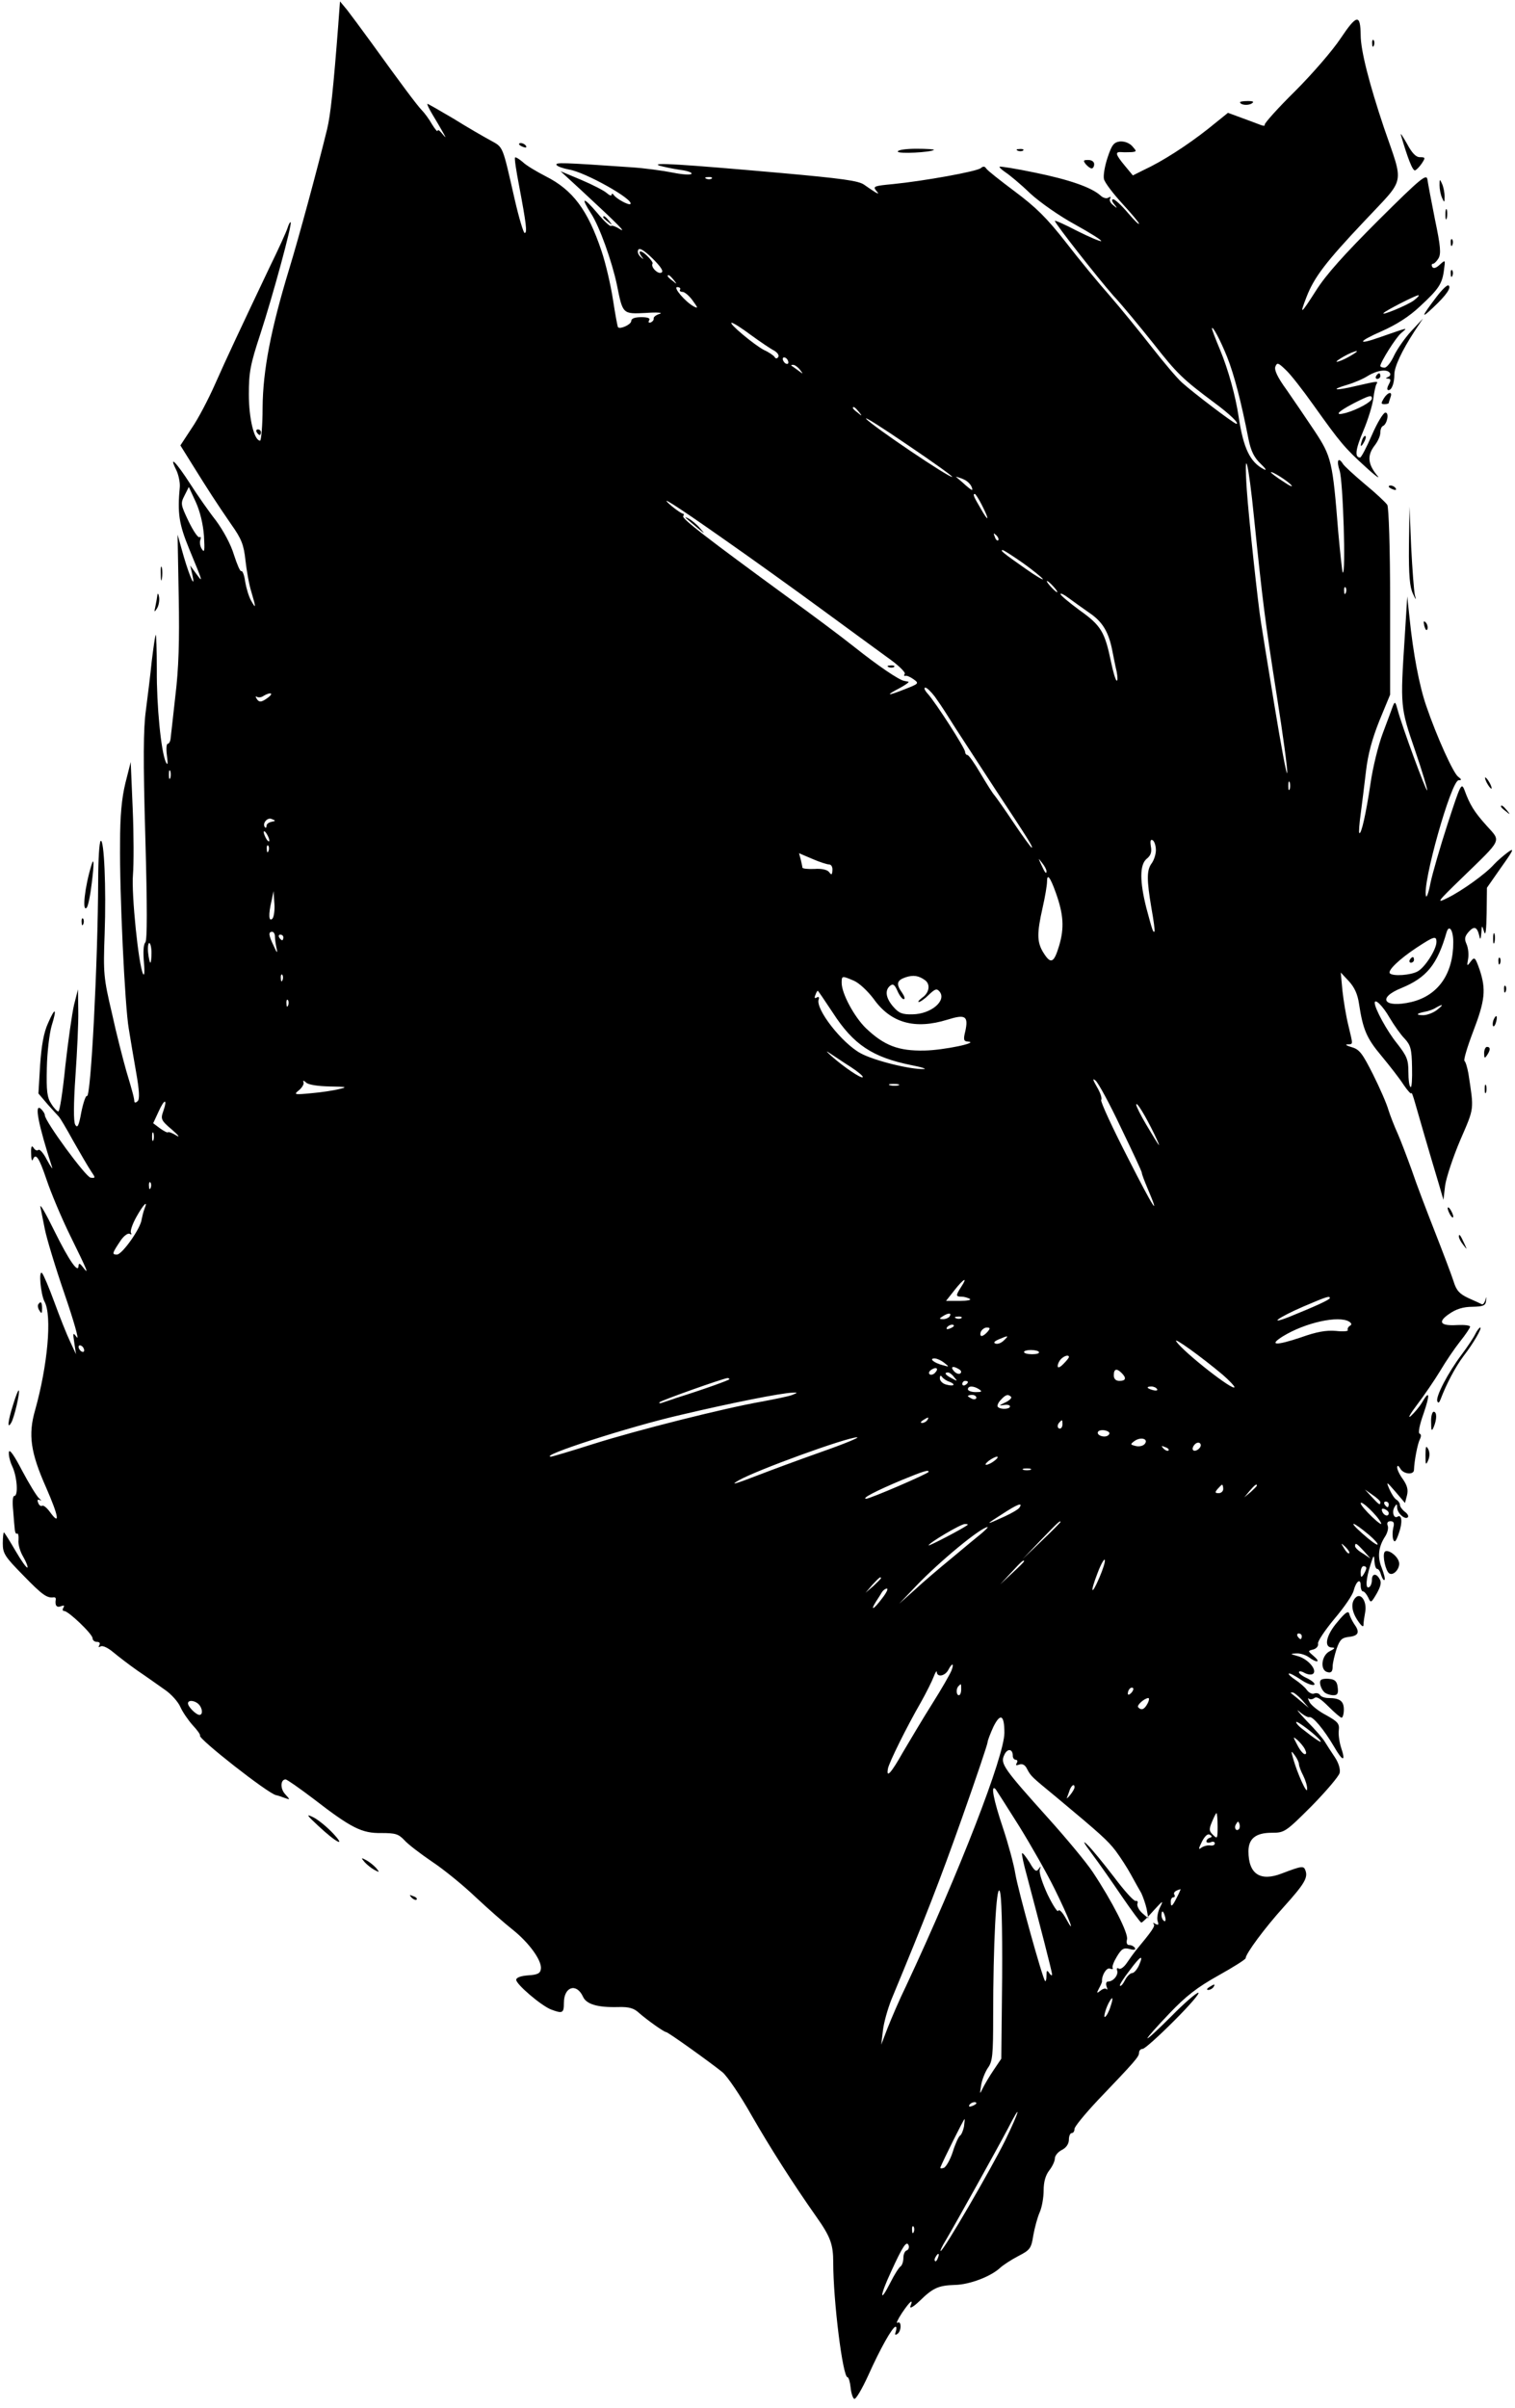 <?xml version="1.0" standalone="no"?>
<!DOCTYPE svg PUBLIC "-//W3C//DTD SVG 20010904//EN"
 "http://www.w3.org/TR/2001/REC-SVG-20010904/DTD/svg10.dtd">
<svg version="1.0" xmlns="http://www.w3.org/2000/svg"
 width="540pt" height="858pt" viewBox="0 0 540 858"
 preserveAspectRatio="xMidYMid meet">

<g transform="translate(0,858) scale(0.1,-0.1)"
fill="#000000" stroke="none">
<path d="M1206 8495 c-18 -234 -28 -325 -40 -375 -35 -143 -101 -387 -136
-501 -64 -211 -93 -358 -94 -491 0 -65 -5 -118 -9 -118 -21 0 -40 79 -40 165
0 78 5 106 41 215 45 138 114 392 108 398 -2 2 -7 -7 -11 -20 -4 -13 -32 -75
-63 -138 -103 -217 -154 -325 -196 -420 -23 -52 -60 -123 -83 -156 l-40 -61
43 -69 c56 -90 85 -135 138 -212 37 -52 45 -73 51 -129 4 -36 13 -87 21 -112
17 -57 17 -63 -1 -31 -8 14 -17 44 -21 67 -3 24 -10 41 -14 38 -4 -2 -15 24
-26 58 -11 37 -37 85 -64 122 -26 33 -67 92 -92 131 -49 76 -77 105 -51 52 9
-17 15 -46 14 -62 -9 -95 -3 -133 33 -221 50 -121 51 -124 26 -90 l-22 30 7
-30 c13 -58 -7 -16 -30 62 l-22 78 4 -220 c3 -160 0 -257 -12 -355 -8 -74 -16
-143 -17 -152 -1 -10 -6 -18 -10 -18 -5 0 -6 -19 -3 -42 4 -30 3 -37 -4 -23
-17 38 -33 201 -32 329 0 70 -2 127 -4 124 -2 -2 -8 -44 -14 -93 -5 -50 -15
-129 -21 -176 -9 -65 -10 -175 -2 -450 7 -253 7 -368 0 -377 -7 -7 -8 -36 -5
-70 3 -33 2 -51 -3 -42 -16 30 -42 284 -36 354 3 37 3 143 -1 235 l-7 166 -19
-75 c-13 -54 -19 -114 -19 -215 -2 -175 17 -580 31 -660 5 -33 17 -102 26
-154 12 -67 13 -97 6 -104 -6 -6 -11 -7 -12 -2 -1 13 -4 27 -29 110 -11 39
-35 131 -51 205 -30 127 -31 143 -26 282 6 165 -2 340 -14 332 -5 -3 -9 -67
-9 -142 -1 -288 -26 -776 -40 -767 -4 3 -13 -23 -20 -57 -9 -50 -14 -59 -22
-45 -6 12 -6 71 1 174 6 86 11 190 10 232 l-1 76 -14 -55 c-7 -30 -21 -128
-31 -217 -9 -90 -20 -163 -25 -163 -4 0 -16 12 -25 27 -15 22 -18 46 -16 128
1 55 9 122 17 150 20 64 13 69 -13 9 -15 -33 -23 -78 -28 -149 l-6 -101 34
-40 c19 -21 37 -41 40 -44 3 -3 26 -41 50 -85 25 -44 53 -92 63 -107 17 -25
17 -26 -1 -24 -18 3 -162 200 -163 222 0 6 -7 17 -15 24 -23 19 -9 -55 41
-210 3 -8 -6 4 -19 28 -12 24 -26 39 -30 35 -5 -4 -12 -1 -17 7 -7 11 -10 5
-9 -20 0 -19 3 -29 6 -22 10 26 22 9 49 -71 15 -45 53 -136 85 -201 61 -124
69 -143 44 -110 -10 13 -14 14 -15 5 0 -31 -33 16 -86 123 -30 61 -52 100 -50
86 3 -14 10 -50 16 -80 6 -31 37 -134 70 -230 33 -96 53 -166 44 -155 -14 19
-15 18 -9 -20 l6 -40 -21 45 c-12 25 -37 88 -56 140 -19 52 -39 99 -44 104
-13 13 -5 -76 9 -102 27 -50 11 -227 -34 -387 -25 -87 -16 -150 39 -274 46
-105 51 -139 14 -88 -11 15 -23 25 -28 22 -4 -3 -11 2 -14 11 -4 10 -2 13 7 9
6 -4 5 -1 -4 7 -8 7 -35 51 -60 98 -28 54 -45 78 -47 67 -2 -10 3 -33 12 -52
17 -36 22 -105 7 -105 -6 0 -7 -23 -4 -52 2 -29 5 -61 6 -70 1 -9 5 -15 8 -12
4 2 6 -8 5 -23 -2 -15 6 -42 17 -60 11 -19 17 -36 15 -38 -3 -3 -22 24 -43 60
-21 36 -39 65 -41 65 -2 0 -4 -18 -4 -39 0 -36 7 -47 74 -115 67 -69 84 -81
108 -77 5 0 7 -2 7 -7 -4 -22 3 -31 18 -25 11 4 14 3 9 -5 -4 -7 -3 -12 3 -12
15 0 101 -82 101 -97 0 -7 7 -13 16 -13 9 0 12 -5 8 -12 -4 -7 -3 -8 5 -4 7 4
26 -5 45 -21 18 -15 57 -45 87 -66 30 -20 73 -51 96 -67 24 -16 49 -45 56 -62
8 -18 28 -47 44 -65 17 -18 28 -34 26 -37 -9 -9 243 -207 271 -212 6 -1 20 -6
31 -10 20 -7 20 -7 1 14 -18 20 -16 52 2 52 5 0 49 -31 98 -68 137 -106 174
-124 243 -123 50 0 61 -3 82 -25 13 -15 58 -49 99 -77 41 -27 111 -84 155
-126 45 -42 104 -94 132 -116 58 -46 105 -110 101 -140 -2 -16 -12 -21 -45
-23 -27 -2 -43 -8 -43 -16 0 -16 90 -93 125 -106 40 -15 45 -13 45 24 0 58 45
72 68 22 12 -27 52 -39 126 -37 39 1 56 -4 75 -22 30 -26 88 -67 95 -67 7 0
159 -109 201 -143 17 -14 64 -83 104 -154 66 -115 147 -242 230 -360 51 -72
61 -99 61 -164 0 -138 34 -409 51 -409 4 0 9 -17 11 -37 2 -20 8 -38 13 -40 6
-2 28 36 50 84 43 96 86 172 97 173 4 0 4 -7 1 -17 -4 -11 -3 -14 5 -9 7 4 12
16 12 27 0 12 -4 17 -11 13 -6 -3 1 12 16 35 29 43 42 53 30 24 -3 -10 11 -2
32 18 49 48 68 56 127 58 52 1 128 30 161 61 11 10 40 29 65 42 41 21 46 27
53 73 5 28 15 65 23 83 8 18 14 53 14 78 0 31 7 54 20 71 11 14 20 33 20 43 0
9 11 23 25 30 16 8 25 22 25 37 0 13 5 23 10 23 6 0 10 7 10 15 0 8 38 54 84
103 132 138 146 154 146 168 0 8 6 14 13 14 7 0 57 45 112 100 55 55 94 100
86 100 -7 0 -51 -38 -97 -85 -46 -46 -84 -81 -84 -77 0 4 35 43 78 88 59 62
99 93 174 135 54 30 98 58 98 62 0 16 69 109 136 183 73 81 87 104 77 130 -6
17 -13 16 -84 -11 -77 -30 -119 -2 -119 79 0 45 26 66 83 66 45 0 49 2 142 95
52 53 97 106 100 118 3 13 -3 35 -17 56 -13 19 -28 43 -35 54 -6 11 -35 45
-65 75 -29 31 -41 46 -27 34 15 -13 31 -22 36 -20 12 4 52 -44 88 -105 31 -54
43 -56 25 -3 -6 19 -10 47 -8 61 3 24 -4 31 -45 54 -27 14 -53 35 -59 46 -6
11 -7 17 -3 13 5 -4 13 -3 20 2 8 7 23 -3 50 -30 22 -22 43 -40 47 -40 4 0 8
13 8 29 0 30 -14 41 -55 41 -13 0 -27 5 -30 11 -4 6 -13 8 -21 5 -7 -3 -19 3
-26 13 -7 10 -26 26 -41 36 -15 10 -26 20 -23 22 2 3 21 -7 42 -21 20 -14 42
-22 48 -19 5 4 -5 13 -22 22 -18 8 -32 18 -32 23 0 5 9 4 21 -3 12 -6 25 -7
30 -2 14 14 -19 52 -54 62 -29 8 -30 9 -6 10 14 1 34 -6 45 -14 28 -21 43 -18
17 4 -22 19 -22 19 -2 24 11 3 19 12 17 21 -2 8 25 48 59 89 34 40 65 85 68
100 9 34 25 45 25 18 0 -12 4 -21 8 -21 5 0 13 -10 19 -22 9 -20 10 -20 30 14
14 25 18 40 11 51 -12 23 -28 21 -28 -2 0 -11 -4 -23 -10 -26 -14 -8 -11 31 5
80 11 36 13 37 14 13 1 -16 5 -28 10 -28 5 0 11 -10 14 -22 4 -12 9 -20 12
-17 3 3 -2 22 -10 43 -16 39 -12 75 13 113 8 13 12 30 8 38 -3 9 0 15 10 15
12 0 15 -6 10 -24 -3 -14 -3 -32 0 -41 5 -13 10 -7 20 22 14 39 11 69 -5 59
-13 -8 -21 18 -10 35 7 12 9 11 9 -2 0 -20 28 -45 38 -35 4 4 -1 13 -11 20 -9
7 -17 18 -17 24 0 6 -6 15 -13 19 -7 4 -18 22 -25 38 -12 28 -10 27 22 -10
l34 -40 7 27 c5 20 1 35 -14 57 -12 16 -21 35 -21 43 1 8 4 7 11 -4 11 -21 49
-24 49 -5 1 32 13 94 21 109 5 10 5 18 -1 20 -6 2 0 32 14 71 24 70 22 87 -6
39 -9 -15 -27 -36 -39 -47 -13 -11 -3 7 22 40 25 33 62 87 82 120 20 34 52 81
71 105 20 25 36 49 36 53 0 5 -20 7 -45 6 -62 -4 -72 11 -29 40 24 17 50 25
82 25 39 1 47 4 49 21 1 17 1 17 -3 2 -3 -10 -9 -16 -12 -14 -4 2 -25 12 -48
22 -32 15 -43 27 -53 60 -7 22 -37 101 -66 175 -29 74 -67 173 -83 221 -17 47
-39 105 -50 130 -11 24 -26 62 -33 84 -6 22 -31 79 -55 127 -38 75 -48 89 -76
97 -18 5 -25 10 -15 10 21 1 20 -4 3 68 -8 32 -17 87 -21 123 l-6 65 29 -31
c20 -22 31 -46 36 -80 14 -92 27 -123 80 -186 29 -35 65 -81 79 -103 15 -22
27 -35 28 -30 0 6 6 -10 13 -35 12 -42 47 -164 85 -290 l16 -55 6 51 c4 28 28
101 54 162 51 118 49 105 29 237 -4 22 -10 42 -14 45 -4 3 10 50 31 105 43
112 46 150 23 220 -16 45 -18 47 -32 29 -13 -18 -14 -17 -9 10 3 16 0 40 -6
53 -8 18 -6 27 8 43 20 22 30 18 38 -15 3 -15 5 -12 7 10 2 30 2 30 10 5 5
-17 8 5 9 66 l1 91 51 73 c45 63 48 71 23 53 -16 -12 -38 -31 -49 -43 -29 -33
-114 -94 -165 -119 -42 -21 -39 -16 51 71 146 142 140 128 88 186 -45 50 -60
75 -79 127 -11 28 -14 21 -60 -120 -27 -83 -54 -177 -61 -210 -6 -33 -14 -55
-16 -48 -15 42 90 413 116 413 12 0 11 3 -2 13 -17 13 -75 140 -113 251 -25
72 -47 188 -60 316 l-8 75 -9 -145 c-16 -247 -16 -250 37 -404 26 -76 45 -140
43 -142 -4 -4 -89 226 -105 286 -8 30 -10 32 -17 15 -4 -11 -20 -55 -36 -97
-16 -42 -36 -123 -44 -180 -16 -107 -33 -183 -40 -176 -2 2 0 33 5 68 5 36 13
104 19 153 7 60 22 115 48 180 l38 92 0 330 c0 195 -5 336 -10 346 -6 9 -41
42 -80 74 -38 32 -74 65 -78 72 -17 27 -24 12 -12 -24 12 -35 23 -374 11 -363
-2 3 -9 68 -16 145 -20 251 -24 268 -84 359 -30 45 -75 111 -100 147 -32 44
-45 71 -40 83 6 15 10 14 36 -11 17 -15 62 -73 101 -128 95 -133 109 -150 186
-220 36 -33 54 -45 38 -27 -32 40 -34 70 -7 105 11 14 20 34 20 45 0 11 4 22
9 24 15 6 24 48 9 48 -7 0 -29 -36 -48 -80 -19 -44 -38 -80 -42 -80 -20 0 -17
28 11 94 17 40 33 92 36 116 3 23 8 46 11 51 7 12 7 12 -72 -6 -75 -18 -96
-15 -32 4 24 7 57 21 74 32 33 20 69 25 78 10 4 -5 0 -12 -6 -14 -10 -4 -10
-6 0 -6 10 -1 10 -6 2 -21 -6 -11 -7 -20 -1 -20 12 0 21 25 21 56 0 27 27 85
72 154 l30 45 -42 -45 c-23 -25 -50 -64 -61 -87 -11 -24 -26 -43 -34 -43 -8 0
-15 3 -15 6 0 13 55 101 74 117 24 21 33 23 -74 -14 -84 -30 -82 -17 5 21 52
23 98 52 137 89 66 61 79 80 85 130 5 36 5 36 -15 18 -13 -12 -22 -15 -27 -8
-3 6 -2 11 2 11 5 0 14 9 20 19 10 16 8 43 -12 138 -13 65 -25 129 -27 143 -3
22 -22 7 -175 -145 -121 -121 -186 -193 -222 -250 -55 -86 -60 -90 -34 -23 27
70 69 125 206 270 149 159 142 123 70 333 -52 155 -83 275 -83 330 -1 76 -14
74 -71 -11 -29 -44 -102 -128 -163 -189 -61 -60 -109 -114 -108 -119 2 -5 -5
-5 -15 -1 -10 4 -40 15 -67 25 l-49 18 -72 -58 c-75 -59 -162 -115 -229 -146
l-38 -19 -29 35 c-33 40 -36 50 -11 48 9 -1 26 0 36 0 18 2 18 3 2 21 -11 12
-28 18 -44 17 -22 -3 -29 -12 -44 -57 -10 -30 -16 -64 -13 -77 3 -13 33 -52
65 -87 33 -36 60 -68 60 -72 0 -5 -18 13 -41 40 -22 26 -45 47 -51 47 -6 0 -5
-7 3 -17 13 -16 12 -17 -3 -4 -10 7 -15 18 -11 24 4 6 1 7 -6 3 -7 -5 -20 -1
-29 8 -33 29 -111 56 -233 81 -67 14 -124 23 -126 21 -2 -2 8 -11 21 -20 14
-9 54 -42 88 -75 36 -33 105 -81 160 -111 54 -30 96 -56 93 -59 -3 -2 -41 14
-85 36 -44 23 -80 39 -80 36 0 -9 155 -206 209 -267 31 -33 95 -111 143 -171
84 -107 104 -126 218 -211 53 -39 89 -74 77 -74 -8 0 -153 110 -194 147 -17
15 -66 73 -109 128 -43 55 -109 136 -148 181 -39 44 -110 130 -157 191 -68 87
-107 125 -182 181 -52 39 -98 75 -102 82 -5 8 -11 8 -19 1 -14 -12 -203 -46
-314 -57 -64 -6 -71 -8 -60 -22 11 -13 11 -14 -2 -7 -8 5 -26 17 -40 27 -20
14 -77 22 -300 42 -351 31 -462 38 -430 26 14 -4 46 -11 73 -15 26 -3 45 -10
42 -14 -2 -5 -33 -3 -67 4 -35 7 -101 16 -148 19 -246 17 -272 18 -266 8 3 -5
23 -12 44 -16 58 -9 234 -108 219 -123 -6 -5 -49 18 -59 32 -4 6 -8 6 -8 1 0
-5 -8 -2 -17 6 -10 9 -51 30 -91 47 l-74 31 74 -68 c134 -124 163 -154 137
-138 -14 9 -28 14 -31 11 -3 -3 -25 17 -48 45 -51 60 -62 60 -23 -1 30 -46 74
-169 92 -254 21 -105 20 -104 103 -100 40 3 63 1 50 -3 -13 -4 -23 -11 -22
-17 1 -5 -4 -11 -11 -14 -7 -2 -9 1 -5 8 5 7 -5 11 -28 11 -24 0 -36 -5 -36
-14 0 -12 -39 -30 -47 -22 -2 2 -10 46 -18 98 -8 52 -26 130 -41 174 -49 146
-102 217 -199 266 -33 17 -70 39 -82 51 -13 11 -25 18 -27 16 -3 -2 4 -47 14
-99 26 -138 30 -170 20 -170 -4 0 -20 53 -35 118 -45 197 -40 186 -87 212 -24
13 -83 47 -131 77 -49 29 -91 53 -93 53 -3 0 5 -17 17 -37 13 -21 29 -49 37
-63 13 -23 13 -24 -2 -6 -9 11 -16 16 -16 10 0 -5 -9 5 -20 23 -10 18 -27 41
-37 51 -18 19 -71 90 -180 241 -34 47 -73 99 -86 116 l-25 30 -6 -80z m1331
-551 c-3 -3 -12 -4 -19 -1 -8 3 -5 6 6 6 11 1 17 -2 13 -5z m-179 -335 c-12
-8 -40 20 -32 32 2 3 -8 17 -21 29 -24 23 -35 16 -15 -8 5 -7 3 -6 -6 2 -9 8
-13 19 -9 26 5 8 21 -2 51 -31 29 -29 40 -45 32 -50z m43 -26 c13 -16 12 -17
-3 -4 -10 7 -18 15 -18 17 0 8 8 3 21 -13z m23 -35 c-3 -4 1 -8 9 -8 7 0 24
-14 36 -31 19 -26 20 -29 4 -21 -31 17 -75 69 -59 69 8 0 13 -4 10 -9z m2616
-38 c-22 -17 -122 -58 -108 -45 8 9 112 62 123 63 6 1 -1 -7 -15 -18z m-2363
-124 c33 -24 70 -49 82 -55 12 -7 19 -17 15 -23 -4 -6 -9 -7 -13 0 -3 5 -20
17 -38 25 -36 19 -129 97 -115 97 6 0 37 -20 69 -44z m1697 -78 c25 -63 50
-159 76 -292 9 -44 20 -66 44 -89 18 -17 22 -25 11 -19 -49 25 -73 74 -90 187
-11 74 -37 168 -66 238 -16 38 -29 72 -29 76 0 15 30 -41 54 -101z m436 2
c-19 -11 -39 -19 -45 -19 -5 0 6 8 25 19 19 11 40 19 45 19 6 0 -6 -8 -25 -19z
m-2000 -21 c0 -6 -4 -7 -10 -4 -5 3 -10 11 -10 16 0 6 5 7 10 4 6 -3 10 -11
10 -16z m41 -26 c13 -17 13 -17 -6 -3 -11 8 -22 16 -24 17 -2 2 0 3 6 3 6 0
17 -8 24 -17z m2039 -103 c0 -11 -50 -39 -92 -51 -44 -12 -32 3 25 33 59 30
67 32 67 18z m-1829 -47 c13 -16 12 -17 -3 -4 -10 7 -18 15 -18 17 0 8 8 3 21
-13z m333 -232 c-6 -7 -286 182 -307 207 -6 9 61 -34 149 -94 89 -60 160 -111
158 -113z m1076 -147 c31 -303 39 -365 81 -633 22 -139 39 -263 37 -275 -2
-11 -22 98 -46 244 -24 146 -45 276 -47 290 -10 58 -45 383 -51 475 -11 165 6
101 26 -101z m133 117 c7 -8 -7 -2 -30 14 -24 15 -43 30 -43 32 0 7 61 -31 73
-46z m-1164 19 c10 -5 22 -17 25 -27 5 -13 0 -11 -21 7 -15 14 -30 26 -32 28
-13 7 13 0 28 -8z m-2712 -199 c3 -52 2 -62 -7 -48 -7 10 -9 25 -6 33 3 8 2
13 -3 10 -5 -3 -22 22 -39 57 -28 59 -29 63 -14 92 l15 30 25 -54 c15 -33 26
-79 29 -120z m2773 109 c28 -55 25 -64 -5 -11 -26 44 -28 51 -20 51 2 0 14
-18 25 -40z m-920 -121 c96 -67 252 -179 346 -248 94 -69 201 -147 238 -174
37 -26 64 -52 61 -58 -4 -5 -3 -8 2 -7 4 2 18 -4 29 -12 21 -15 19 -16 -32
-36 -63 -25 -70 -23 -16 5 20 11 34 21 30 22 -5 1 -11 2 -15 3 -19 3 -95 55
-178 121 -49 39 -155 118 -234 175 -293 214 -381 282 -376 291 4 5 3 9 -2 9
-4 1 -21 12 -38 26 -56 48 10 6 185 -117z m978 -4 c-3 -3 -9 2 -12 12 -6 14
-5 15 5 6 7 -7 10 -15 7 -18z m88 -81 c35 -25 67 -51 71 -57 4 -6 -24 10 -62
37 -80 56 -92 66 -81 66 4 0 36 -21 72 -46z m109 -84 c10 -11 16 -20 13 -20
-3 0 -13 9 -23 20 -10 11 -16 20 -13 20 3 0 13 -9 23 -20z m1042 -22 c-3 -8
-6 -5 -6 6 -1 11 2 17 5 13 3 -3 4 -12 1 -19z m-915 -71 c48 -32 70 -69 83
-137 4 -19 10 -52 15 -72 4 -21 4 -35 0 -33 -4 2 -13 33 -20 67 -22 106 -35
129 -111 183 -38 28 -69 54 -69 58 0 5 12 -1 28 -13 15 -11 48 -35 74 -53z
m-550 -299 c13 -18 29 -42 36 -53 7 -11 25 -39 40 -63 15 -23 78 -120 140
-215 117 -177 136 -207 129 -207 -2 0 -31 39 -63 87 -32 48 -64 93 -69 99 -6
6 -28 41 -50 78 -21 36 -42 66 -47 66 -4 0 -8 5 -8 11 0 13 -105 176 -133 207
-11 12 -15 22 -9 22 6 0 21 -15 34 -32z m-2376 -3 c-24 -18 -33 -19 -42 -3 -4
6 -3 8 2 5 6 -3 16 -2 24 4 24 14 37 10 16 -6z m-349 -287 c-3 -7 -5 -2 -5 12
0 14 2 19 5 13 2 -7 2 -19 0 -25z m3990 -40 c-3 -7 -5 -2 -5 12 0 14 2 19 5
13 2 -7 2 -19 0 -25z m-3629 -116 c-10 -2 -18 -8 -18 -14 0 -6 -2 -9 -5 -6
-12 12 7 37 23 30 16 -6 15 -7 0 -10z m-8 -67 c0 -5 -5 -3 -10 5 -5 8 -10 20
-10 25 0 6 5 3 10 -5 5 -8 10 -19 10 -25z m3160 -34 c0 -15 -7 -36 -15 -47
-18 -24 -18 -58 -1 -159 8 -44 13 -82 11 -84 -5 -4 -7 2 -29 84 -24 95 -24
154 1 175 15 12 19 24 15 45 -3 19 -1 26 7 21 6 -4 11 -20 11 -35z m-3163 -3
c-3 -8 -6 -5 -6 6 -1 11 2 17 5 13 3 -3 4 -12 1 -19z m1998 -48 c8 0 13 -9 12
-21 -1 -16 -3 -18 -12 -6 -6 8 -26 13 -52 11 -24 -1 -43 1 -43 5 0 3 -3 16 -6
29 l-6 22 47 -20 c25 -11 53 -20 60 -20z m775 -24 c0 -12 -5 -7 -19 24 -11 24
-11 24 3 6 9 -11 16 -24 16 -30z m33 -76 c28 -78 31 -126 12 -190 -19 -63 -30
-67 -58 -21 -21 36 -21 67 -1 156 9 39 16 81 16 94 0 30 11 17 31 -39z m-2792
-93 c-13 -13 -15 14 -3 64 l7 34 3 -44 c2 -24 -2 -49 -7 -54z m4209 -84 c0
-113 -54 -190 -149 -213 -98 -23 -125 14 -35 50 89 37 127 83 160 198 9 30 24
8 24 -35z m-4200 20 c0 -10 3 -29 6 -43 4 -18 1 -16 -10 9 -19 39 -20 51 -6
51 6 0 10 -8 10 -17z m30 -3 c0 -5 -2 -10 -4 -10 -3 0 -8 5 -11 10 -3 6 -1 10
4 10 6 0 11 -4 11 -10z m4110 -16 c0 -27 -41 -91 -67 -105 -25 -14 -88 -18
-99 -7 -9 10 34 51 96 92 61 40 70 43 70 20z m-4580 -39 c0 -19 -2 -35 -4 -35
-2 0 -6 16 -8 35 -2 19 0 35 4 35 4 0 8 -16 8 -35z m467 -97 c-3 -8 -6 -5 -6
6 -1 11 2 17 5 13 3 -3 4 -12 1 -19z m2291 -1 c19 -15 14 -44 -10 -61 -12 -9
-18 -16 -13 -16 5 0 21 11 35 25 23 22 29 24 39 12 26 -32 -30 -80 -96 -81
-37 -1 -49 4 -69 27 -27 31 -31 59 -11 75 10 8 16 4 26 -19 7 -16 17 -29 22
-29 6 0 3 10 -5 22 -23 32 -20 45 12 56 28 9 47 6 70 -11z m-255 -1 c19 -8 49
-36 71 -65 61 -86 147 -110 263 -74 64 20 75 13 64 -40 -8 -31 -6 -37 8 -38
47 -3 -86 -31 -154 -32 -93 -2 -144 18 -209 80 -41 40 -86 123 -86 161 0 26 1
26 43 8z m-74 -115 c73 -113 141 -158 279 -186 37 -7 57 -14 45 -14 -48 -2
-177 30 -225 56 -67 36 -162 158 -150 192 3 8 0 11 -7 7 -7 -5 -9 -1 -5 8 3 9
7 16 9 16 1 0 25 -35 54 -79z m-1942 27 c-3 -8 -6 -5 -6 6 -1 11 2 17 5 13 3
-3 4 -12 1 -19z m3926 -44 c16 -27 40 -61 54 -75 21 -23 25 -37 26 -102 1 -41
-1 -73 -5 -70 -5 2 -8 27 -8 54 0 43 -5 56 -41 102 -35 43 -79 124 -79 144 0
17 29 -11 53 -53z m168 27 c-13 -10 -35 -18 -48 -18 -28 0 -25 6 5 12 12 2 30
8 39 14 28 16 30 12 4 -8z m-2088 -203 c26 -17 45 -33 42 -36 -5 -6 -67 36
-110 74 -22 20 -23 22 -5 10 14 -9 46 -31 73 -48z m962 -215 c41 -85 75 -157
75 -162 0 -5 9 -28 19 -52 50 -117 23 -75 -68 104 -56 109 -99 202 -96 208 4
5 -3 26 -15 46 -15 26 -17 33 -5 23 9 -7 50 -82 90 -167z m-2820 146 c60 -1
65 -2 35 -9 -19 -5 -64 -12 -100 -15 -61 -6 -64 -5 -45 10 11 9 19 22 17 28
-3 9 0 8 9 0 8 -8 42 -13 84 -14z m2028 4 c-7 -2 -21 -2 -30 0 -10 3 -4 5 12
5 17 0 24 -2 18 -5z m-2621 -92 c-10 -28 -8 -33 31 -66 23 -20 30 -29 16 -21
-14 9 -28 14 -30 12 -2 -3 -15 4 -29 14 l-24 18 19 41 c21 47 33 48 17 2z
m3533 -83 c28 -59 21 -50 -30 36 -19 32 -35 64 -35 70 0 14 32 -38 65 -106z
m-3568 -20 c-3 -7 -5 -2 -5 12 0 14 2 19 5 13 2 -7 2 -19 0 -25z m-10 -170
c-3 -8 -6 -5 -6 6 -1 11 2 17 5 13 3 -3 4 -12 1 -19z m-22 -75 c-4 -10 -8 -27
-10 -37 -3 -32 -69 -125 -88 -126 -19 0 -18 4 15 53 11 15 24 24 30 21 6 -4 8
-2 5 3 -4 6 5 32 19 57 25 45 43 63 29 29z m2911 -278 c-20 -31 -20 -35 2 -35
9 0 22 -4 29 -8 6 -4 -10 -7 -37 -7 l-48 0 30 38 c33 42 49 50 24 12z m1314
-40 c0 -6 -56 -31 -145 -67 -79 -31 -37 -1 51 37 82 35 94 39 94 30z m-1355
-65 c-3 -5 -14 -10 -23 -10 -15 0 -15 2 -2 10 20 13 33 13 25 0z m42 -6 c-3
-3 -12 -4 -19 -1 -8 3 -5 6 6 6 11 1 17 -2 13 -5z m1382 -13 c9 -6 10 -11 2
-15 -6 -4 -9 -11 -7 -15 3 -4 -16 -6 -42 -3 -35 3 -69 -3 -125 -23 -89 -30
-117 -29 -64 4 80 49 199 75 236 52z m-1409 -15 c0 -2 -7 -7 -16 -10 -8 -3
-12 -2 -9 4 6 10 25 14 25 6z m120 -21 c-7 -8 -16 -15 -21 -15 -5 0 -6 7 -3
15 4 8 13 15 21 15 13 0 13 -3 3 -15z m58 -31 c-9 -9 -22 -14 -30 -11 -8 3 -4
8 12 15 35 15 37 14 18 -4z m780 -122 c23 -20 42 -40 42 -44 0 -18 -180 123
-207 162 -15 21 90 -55 165 -118z m-4058 87 c0 -6 -4 -7 -10 -4 -5 3 -10 11
-10 16 0 6 5 7 10 4 6 -3 10 -11 10 -16z m3403 -6 c3 -5 -8 -8 -24 -8 -16 0
-29 3 -29 8 0 4 11 7 24 7 14 0 27 -3 29 -7z m107 -18 c0 -3 -9 -14 -20 -25
-13 -13 -20 -15 -20 -7 0 7 5 18 12 25 12 12 28 16 28 7z m-444 -21 c18 -14
18 -15 -6 -8 -31 8 -50 24 -29 24 8 0 24 -7 35 -16z m-34 -36 c-6 -6 -15 -8
-19 -4 -4 4 -1 11 7 16 19 12 27 3 12 -12z m87 13 c8 -5 9 -11 3 -15 -5 -3
-15 1 -22 9 -14 16 -3 20 19 6z m579 -13 c18 -18 15 -28 -8 -28 -13 0 -20 7
-20 20 0 23 10 26 28 8z m-597 -15 c13 -15 12 -15 -8 -4 -24 12 -29 21 -14 21
5 0 15 -7 22 -17z m-17 -16 c25 -10 16 -18 -12 -10 -12 3 -22 13 -22 22 0 10
3 12 8 5 4 -6 16 -14 26 -17z m-784 9 c0 -3 -88 -35 -190 -67 -19 -7 -42 -14
-50 -17 -8 -3 -12 -2 -9 2 7 7 227 85 242 86 4 0 7 -2 7 -4z m850 -10 c0 -3
-4 -8 -10 -11 -5 -3 -10 -1 -10 4 0 6 5 11 10 11 6 0 10 -2 10 -4z m40 -26
c12 -8 9 -10 -12 -10 -16 0 -28 5 -28 10 0 13 20 13 40 0z m634 1 c4 -5 -3 -7
-14 -4 -23 6 -26 13 -6 13 8 0 17 -4 20 -9z m-1300 -21 c-12 -5 -62 -15 -110
-24 -131 -23 -438 -100 -600 -151 -78 -25 -146 -45 -150 -45 -48 1 279 107
463 149 178 42 358 78 398 79 19 1 19 0 -1 -8z m656 -10 c0 -5 -7 -7 -15 -4
-8 4 -15 8 -15 10 0 2 7 4 15 4 8 0 15 -4 15 -10z m124 3 c3 -4 -6 -13 -21
-20 -23 -11 -24 -12 -5 -9 12 2 22 0 22 -5 0 -10 -33 -12 -43 -2 -4 3 0 15 10
25 17 19 26 22 37 11z m-299 -83 c-3 -5 -12 -10 -18 -10 -7 0 -6 4 3 10 19 12
23 12 15 0z m482 -15 c0 -8 -4 -15 -9 -15 -10 0 -11 14 -1 23 9 10 10 9 10 -8z
m164 -38 c-12 -12 -45 -1 -37 12 3 5 15 7 27 4 13 -4 17 -9 10 -16z m-1026
-61 c-82 -29 -179 -65 -215 -79 -93 -36 -109 -40 -78 -22 64 37 384 153 423
154 11 0 -47 -24 -130 -53z m1155 29 c-6 -7 -20 -10 -32 -7 -20 5 -20 6 -4 18
23 16 51 7 36 -11z m200 -4 c0 -12 -20 -25 -27 -18 -7 7 6 27 18 27 5 0 9 -4
9 -9z m-115 -19 c-3 -3 -11 0 -18 7 -9 10 -8 11 6 5 10 -3 15 -9 12 -12z
m-621 -37 c-10 -8 -23 -14 -29 -14 -5 0 -1 6 9 14 11 8 24 15 30 15 5 0 1 -7
-10 -15z m129 -32 c-7 -2 -19 -2 -25 0 -7 3 -2 5 12 5 14 0 19 -2 13 -5z
m-363 -7 c0 -6 -209 -96 -223 -96 -17 1 35 28 128 67 78 32 95 37 95 29z
m1050 -61 c0 -8 -7 -15 -16 -15 -14 0 -14 3 -4 15 7 8 14 15 16 15 2 0 4 -7 4
-15z m120 12 c0 -2 -10 -12 -22 -23 l-23 -19 19 23 c18 21 26 27 26 19z m440
-59 c0 -13 -5 -9 -31 19 l-24 26 27 -19 c15 -10 28 -22 28 -26z m2 -73 c6 -11
-8 -2 -31 20 -22 21 -41 43 -41 49 0 13 59 -43 72 -69z m28 65 c0 -5 -2 -10
-4 -10 -3 0 -8 5 -11 10 -3 6 -1 10 4 10 6 0 11 -4 11 -10z m-1316 -11 c-3 -6
-27 -20 -53 -32 -70 -32 -71 -31 -11 7 55 36 77 45 64 25z m1316 -20 c0 -14
-17 -10 -23 5 -4 10 -1 13 9 9 7 -3 14 -9 14 -14z m-1170 -32 c0 -1 -30 -32
-67 -67 l-68 -65 65 68 c60 62 70 72 70 64z m1100 -46 c19 -16 33 -32 30 -34
-3 -3 -27 15 -55 40 -54 48 -33 43 25 -6z m-1431 36 c-14 -12 -139 -77 -139
-73 0 8 114 76 129 76 8 0 12 -1 10 -3z m50 -30 c-15 -12 -62 -51 -105 -87
-44 -36 -104 -87 -134 -115 l-55 -49 60 63 c84 88 232 210 255 210 3 0 -7 -10
-21 -22z m1310 -71 c-3 -3 -11 5 -18 17 -13 21 -12 21 5 5 10 -10 16 -20 13
-22z m52 8 l24 -27 -27 18 c-16 9 -28 21 -28 26 0 14 5 11 31 -17z m-942 -94
c-29 -68 -35 -57 -7 15 12 32 24 53 26 47 2 -6 -7 -34 -19 -62z m-269 57 c0
-2 -19 -21 -42 -42 l-43 -40 40 43 c36 39 45 47 45 39z m1220 -24 c0 -5 -5
-15 -10 -23 -8 -12 -10 -11 -10 8 0 12 5 22 10 22 6 0 10 -3 10 -7z m-1730
-36 c0 -2 -12 -14 -27 -28 l-28 -24 24 28 c23 25 31 32 31 24z m4 -72 c-29
-39 -44 -47 -22 -12 8 12 18 28 22 35 4 6 12 12 17 12 6 0 -2 -16 -17 -35z
m1496 -135 c0 -5 -2 -10 -4 -10 -3 0 -8 5 -11 10 -3 6 -1 10 4 10 6 0 11 -4
11 -10z m-1249 -123 c-5 -12 -35 -65 -68 -117 -33 -52 -79 -130 -104 -172 -43
-76 -61 -96 -54 -59 4 21 66 147 118 237 19 34 39 74 45 90 6 16 11 23 11 17
1 -20 29 -15 41 7 14 27 22 25 11 -3z m35 -67 c0 -11 -4 -20 -8 -20 -10 0 -11
24 -1 33 9 9 9 10 9 -13z m606 -12 c-7 -7 -12 -8 -12 -2 0 14 12 26 19 19 2
-3 -1 -11 -7 -17z m609 -25 l24 -28 -30 25 c-16 14 -32 26 -34 28 -2 1 0 2 6
2 5 0 20 -12 34 -27z m-551 -13 c-11 -21 -22 -25 -33 -13 -7 6 21 32 36 33 4
0 3 -9 -3 -20z m-3382 -2 c14 -14 16 -38 3 -38 -12 0 -41 29 -41 41 0 13 24
11 38 -3z m2872 -102 c0 -82 -159 -493 -350 -901 -24 -49 -53 -117 -66 -150
l-23 -60 6 50 c3 28 17 77 30 110 122 294 173 425 252 648 50 141 91 263 91
269 0 6 10 32 21 56 25 50 39 42 39 -22z m1127 -29 c6 -10 -20 7 -69 46 -10 8
-18 17 -18 21 0 9 77 -50 87 -67z m-56 -29 c6 -12 6 -18 0 -18 -6 0 -18 15
-27 33 -16 30 -16 31 0 18 9 -8 22 -23 27 -33z m-1041 -24 c0 -8 5 -14 11 -14
5 0 7 -5 3 -12 -5 -8 -2 -9 9 -5 11 4 21 -1 28 -16 14 -26 14 -26 104 -100
157 -131 183 -154 212 -192 17 -23 41 -60 54 -84 13 -24 30 -54 37 -66 6 -13
15 -38 19 -56 l6 -34 -22 19 c-12 11 -19 26 -17 33 3 7 0 12 -6 10 -7 -1 -41
37 -77 85 -37 48 -79 100 -95 115 -19 19 -14 8 16 -32 25 -33 73 -102 107
-152 35 -51 66 -93 69 -93 4 0 23 19 44 43 33 36 36 38 23 12 -8 -16 -12 -38
-9 -49 5 -14 3 -16 -7 -11 -8 5 -11 5 -7 0 7 -7 -6 -25 -64 -95 -7 -9 -21 -28
-31 -43 -10 -15 -23 -25 -29 -21 -6 4 -9 1 -6 -7 5 -16 -14 -39 -32 -39 -7 0
-9 -7 -6 -17 4 -10 4 -14 0 -10 -4 4 -14 1 -22 -6 -13 -10 -14 -9 -5 8 6 11
11 22 11 25 -2 21 16 51 28 46 8 -3 13 -2 10 2 -3 5 4 23 15 41 17 28 24 32
45 27 17 -5 23 -3 19 4 -3 5 -12 10 -20 10 -8 0 -11 7 -8 20 6 21 -53 136
-122 240 -24 36 -95 121 -157 190 -160 178 -173 196 -159 226 11 26 31 24 31
-2z m1020 -30 c0 -6 7 -25 15 -40 8 -16 15 -38 14 -49 0 -20 -34 54 -50 110
-8 28 -7 29 6 11 8 -11 15 -25 15 -32z m-800 -82 c0 -5 -7 -17 -16 -28 -8 -10
-14 -14 -11 -9 2 6 7 18 10 28 7 17 17 23 17 9z m-197 -139 c42 -68 99 -168
126 -223 51 -103 79 -176 40 -105 -12 22 -24 34 -27 27 -2 -7 -19 19 -38 58
-18 39 -31 78 -28 88 5 14 4 14 -4 3 -8 -12 -15 -7 -32 23 -13 20 -24 35 -27
33 -2 -3 6 -40 18 -83 45 -170 89 -339 89 -349 0 -5 -5 -3 -10 5 -8 12 -10 10
-10 -9 0 -13 -2 -22 -5 -19 -9 9 -96 322 -106 382 -5 32 -25 106 -44 163 -34
101 -45 158 -26 138 4 -6 42 -65 84 -132z m707 0 c0 -44 -1 -46 -16 -31 -15
14 -15 21 -4 47 7 17 14 31 16 31 2 0 4 -21 4 -47z m76 -10 c-10 -10 -19 5
-10 18 6 11 8 11 12 0 2 -7 1 -15 -2 -18z m-104 -31 c-7 -2 -12 -8 -12 -13 0
-4 7 -6 15 -3 8 4 15 2 15 -4 0 -6 -8 -9 -17 -7 -10 1 -24 -3 -32 -9 -10 -8
-9 -2 3 22 10 20 21 30 28 25 9 -5 9 -8 0 -11z m-740 -497 l-3 -290 -27 -40
c-15 -22 -32 -51 -39 -65 -11 -23 -11 -23 -6 10 3 19 14 47 24 62 17 23 19 47
19 185 0 253 11 468 23 446 7 -11 10 -124 9 -308z m623 285 c-17 -34 -22 -37
-22 -15 0 8 4 15 9 15 5 0 7 4 4 9 -5 8 3 15 22 20 1 1 -4 -12 -13 -29z m-42
-70 c3 -11 1 -18 -4 -14 -5 3 -9 12 -9 20 0 20 7 17 13 -6z m-94 -174 c-7 -14
-17 -26 -24 -26 -6 0 -18 -11 -25 -25 -7 -14 -15 -23 -18 -20 -3 2 13 27 34
54 40 54 52 60 33 17z m-101 -146 c-5 -17 -14 -33 -19 -36 -8 -5 4 37 17 57
11 19 12 8 2 -21z m-478 -344 c0 -2 -7 -7 -16 -10 -8 -3 -12 -2 -9 4 6 10 25
14 25 6z m103 -132 c-51 -103 -220 -394 -230 -394 -3 0 5 17 18 38 35 59 184
327 221 397 51 100 44 68 -9 -41z m-147 49 c-3 -14 -9 -29 -14 -32 -5 -3 -17
-29 -26 -58 -9 -28 -24 -54 -32 -57 -9 -3 -14 -2 -12 2 9 23 83 172 86 172 1
0 0 -12 -2 -27z m-179 -375 c-3 -8 -6 -5 -6 6 -1 11 2 17 5 13 3 -3 4 -12 1
-19z m-25 -66 c-7 -2 -12 -14 -12 -27 0 -13 -5 -27 -10 -30 -6 -4 -22 -29 -36
-57 -40 -79 -39 -50 2 38 42 92 56 113 63 93 2 -7 -1 -15 -7 -17z m111 -27
c-3 -9 -8 -14 -10 -11 -3 3 -2 9 2 15 9 16 15 13 8 -4z"/>
<path d="M2445 6734 c6 -5 23 -20 40 -34 29 -24 29 -24 10 -2 -11 13 -29 28
-40 34 -11 6 -15 6 -10 2z"/>
<path d="M3168 6203 c7 -3 16 -2 19 1 4 3 -2 6 -13 5 -11 0 -14 -3 -6 -6z"/>
<path d="M5025 5160 c-3 -5 -1 -10 4 -10 6 0 11 5 11 10 0 6 -2 10 -4 10 -3 0
-8 -4 -11 -10z"/>
<path d="M4891 8424 c0 -11 3 -14 6 -6 3 7 2 16 -1 19 -3 4 -6 -2 -5 -13z"/>
<path d="M4420 8216 c0 -10 28 -13 41 -5 10 6 7 9 -13 9 -16 0 -28 -2 -28 -4z"/>
<path d="M4993 8100 c24 -82 42 -130 51 -127 5 2 16 13 24 25 13 20 13 22 -7
22 -14 0 -28 14 -46 48 -15 26 -24 40 -22 32z"/>
<path d="M1850 8066 c0 -2 7 -7 16 -10 8 -3 12 -2 9 4 -6 10 -25 14 -25 6z"/>
<path d="M3200 8040 c0 -9 118 -3 129 6 2 2 -26 4 -62 4 -37 0 -67 -4 -67 -10z"/>
<path d="M3628 8043 c7 -3 16 -2 19 1 4 3 -2 6 -13 5 -11 0 -14 -3 -6 -6z"/>
<path d="M3870 7995 c7 -8 16 -15 21 -15 5 0 9 7 9 15 0 9 -9 15 -21 15 -18 0
-19 -2 -9 -15z"/>
<path d="M5131 7920 c0 -14 4 -34 9 -45 8 -18 9 -18 9 5 0 14 -4 34 -9 45 -8
18 -9 18 -9 -5z"/>
<path d="M5152 7815 c0 -16 2 -22 5 -12 2 9 2 23 0 30 -3 6 -5 -1 -5 -18z"/>
<path d="M2150 7806 c0 -2 8 -10 18 -17 15 -13 16 -12 3 4 -13 16 -21 21 -21
13z"/>
<path d="M5171 7714 c0 -11 3 -14 6 -6 3 7 2 16 -1 19 -3 4 -6 -2 -5 -13z"/>
<path d="M5171 7604 c0 -11 3 -14 6 -6 3 7 2 16 -1 19 -3 4 -6 -2 -5 -13z"/>
<path d="M5120 7522 c-54 -71 -57 -81 -11 -37 47 44 65 71 54 78 -5 3 -24 -16
-43 -41z"/>
<path d="M4905 7240 c-3 -5 -1 -10 4 -10 6 0 11 5 11 10 0 6 -2 10 -4 10 -3 0
-8 -4 -11 -10z"/>
<path d="M4932 7160 c-10 -17 -10 -20 3 -20 8 0 15 2 15 4 0 2 3 11 6 20 9 23
-9 20 -24 -4z"/>
<path d="M915 7040 c3 -5 8 -10 11 -10 2 0 4 5 4 10 0 6 -5 10 -11 10 -5 0 -7
-4 -4 -10z"/>
<path d="M4856 7015 c-9 -26 -7 -32 5 -12 6 10 9 21 6 23 -2 3 -7 -2 -11 -11z"/>
<path d="M4950 6846 c0 -2 7 -7 16 -10 8 -3 12 -2 9 4 -6 10 -25 14 -25 6z"/>
<path d="M5022 6635 c-1 -105 3 -147 14 -170 11 -24 13 -25 7 -5 -3 14 -9 90
-13 170 l-6 145 -2 -140z"/>
<path d="M573 6535 c0 -22 2 -30 4 -17 2 12 2 30 0 40 -3 9 -5 -1 -4 -23z"/>
<path d="M561 6460 c-1 -8 -4 -26 -7 -40 -5 -22 -4 -23 6 -7 6 10 9 28 7 40
-2 12 -5 15 -6 7z"/>
<path d="M5077 6349 c4 -13 8 -18 11 -10 2 7 -1 18 -6 23 -8 8 -9 4 -5 -13z"/>
<path d="M5300 5790 c6 -11 13 -20 16 -20 2 0 0 9 -6 20 -6 11 -13 20 -16 20
-2 0 0 -9 6 -20z"/>
<path d="M5350 5706 c0 -2 8 -10 18 -17 15 -13 16 -12 3 4 -13 16 -21 21 -21
13z"/>
<path d="M326 5498 c-24 -78 -34 -170 -17 -152 5 5 13 44 18 87 9 71 8 95 -1
65z"/>
<path d="M291 5294 c0 -11 3 -14 6 -6 3 7 2 16 -1 19 -3 4 -6 -2 -5 -13z"/>
<path d="M5322 5235 c0 -16 2 -22 5 -12 2 9 2 23 0 30 -3 6 -5 -1 -5 -18z"/>
<path d="M5341 5154 c0 -11 3 -14 6 -6 3 7 2 16 -1 19 -3 4 -6 -2 -5 -13z"/>
<path d="M5361 5054 c0 -11 3 -14 6 -6 3 7 2 16 -1 19 -3 4 -6 -2 -5 -13z"/>
<path d="M5323 4945 c-3 -9 -3 -18 -1 -21 3 -3 8 4 11 16 6 23 -1 27 -10 5z"/>
<path d="M5290 4828 c0 -19 2 -20 10 -8 13 19 13 30 0 30 -5 0 -10 -10 -10
-22z"/>
<path d="M5292 4700 c0 -14 2 -19 5 -12 2 6 2 18 0 25 -3 6 -5 1 -5 -13z"/>
<path d="M5160 4275 c0 -5 5 -17 10 -25 5 -8 10 -10 10 -5 0 6 -5 17 -10 25
-5 8 -10 11 -10 5z"/>
<path d="M5200 4174 c0 -6 7 -19 16 -30 14 -18 14 -18 3 6 -14 31 -19 36 -19
24z"/>
<path d="M136 3932 c-2 -4 -1 -14 5 -22 7 -12 9 -10 9 8 0 23 -5 28 -14 14z"/>
<path d="M5259 3828 c-6 -13 -28 -46 -49 -74 -49 -65 -93 -150 -87 -166 3 -9
7 -6 12 7 20 53 52 114 82 154 35 45 67 101 59 101 -3 0 -11 -10 -17 -22z"/>
<path d="M47 3576 c-19 -59 -22 -91 -7 -65 11 18 32 110 27 115 -2 2 -11 -20
-20 -50z"/>
<path d="M5101 3513 c0 -31 2 -34 9 -18 12 28 12 55 0 55 -5 0 -10 -17 -9 -37z"/>
<path d="M5081 3395 c0 -35 1 -37 10 -17 6 15 5 30 -1 40 -7 13 -9 8 -9 -23z"/>
<path d="M4935 3050 c-8 -14 4 -68 17 -76 16 -10 41 21 34 42 -7 24 -43 47
-51 34z"/>
<path d="M4832 2888 c-18 -18 -15 -49 8 -83 13 -19 20 -24 20 -14 0 9 3 29 6
45 7 37 -15 71 -34 52z"/>
<path d="M4768 2802 c-41 -47 -51 -92 -20 -92 12 0 10 -4 -8 -13 -31 -15 -36
-70 -7 -75 12 -3 17 3 17 20 0 13 7 41 14 63 12 34 19 40 45 43 34 4 39 17 17
47 -7 11 -15 27 -17 36 -3 11 -15 3 -41 -29z"/>
<path d="M4708 2594 c-8 -8 2 -37 16 -46 6 -4 19 -8 29 -8 14 0 18 6 15 28 -2
20 -9 28 -28 30 -14 2 -29 0 -32 -4z"/>
<path d="M1134 2075 c65 -61 103 -80 51 -25 -22 23 -53 48 -70 56 -25 12 -22
7 19 -31z"/>
<path d="M1299 1946 c8 -9 24 -22 35 -28 19 -10 20 -10 7 6 -8 9 -24 22 -35
28 -19 10 -20 10 -7 -6z"/>
<path d="M1467 1819 c7 -7 15 -10 18 -7 3 3 -2 9 -12 12 -14 6 -15 5 -6 -5z"/>
<path d="M4310 1500 c-9 -6 -10 -10 -3 -10 6 0 15 5 18 10 8 12 4 12 -15 0z"/>
</g>
</svg>
